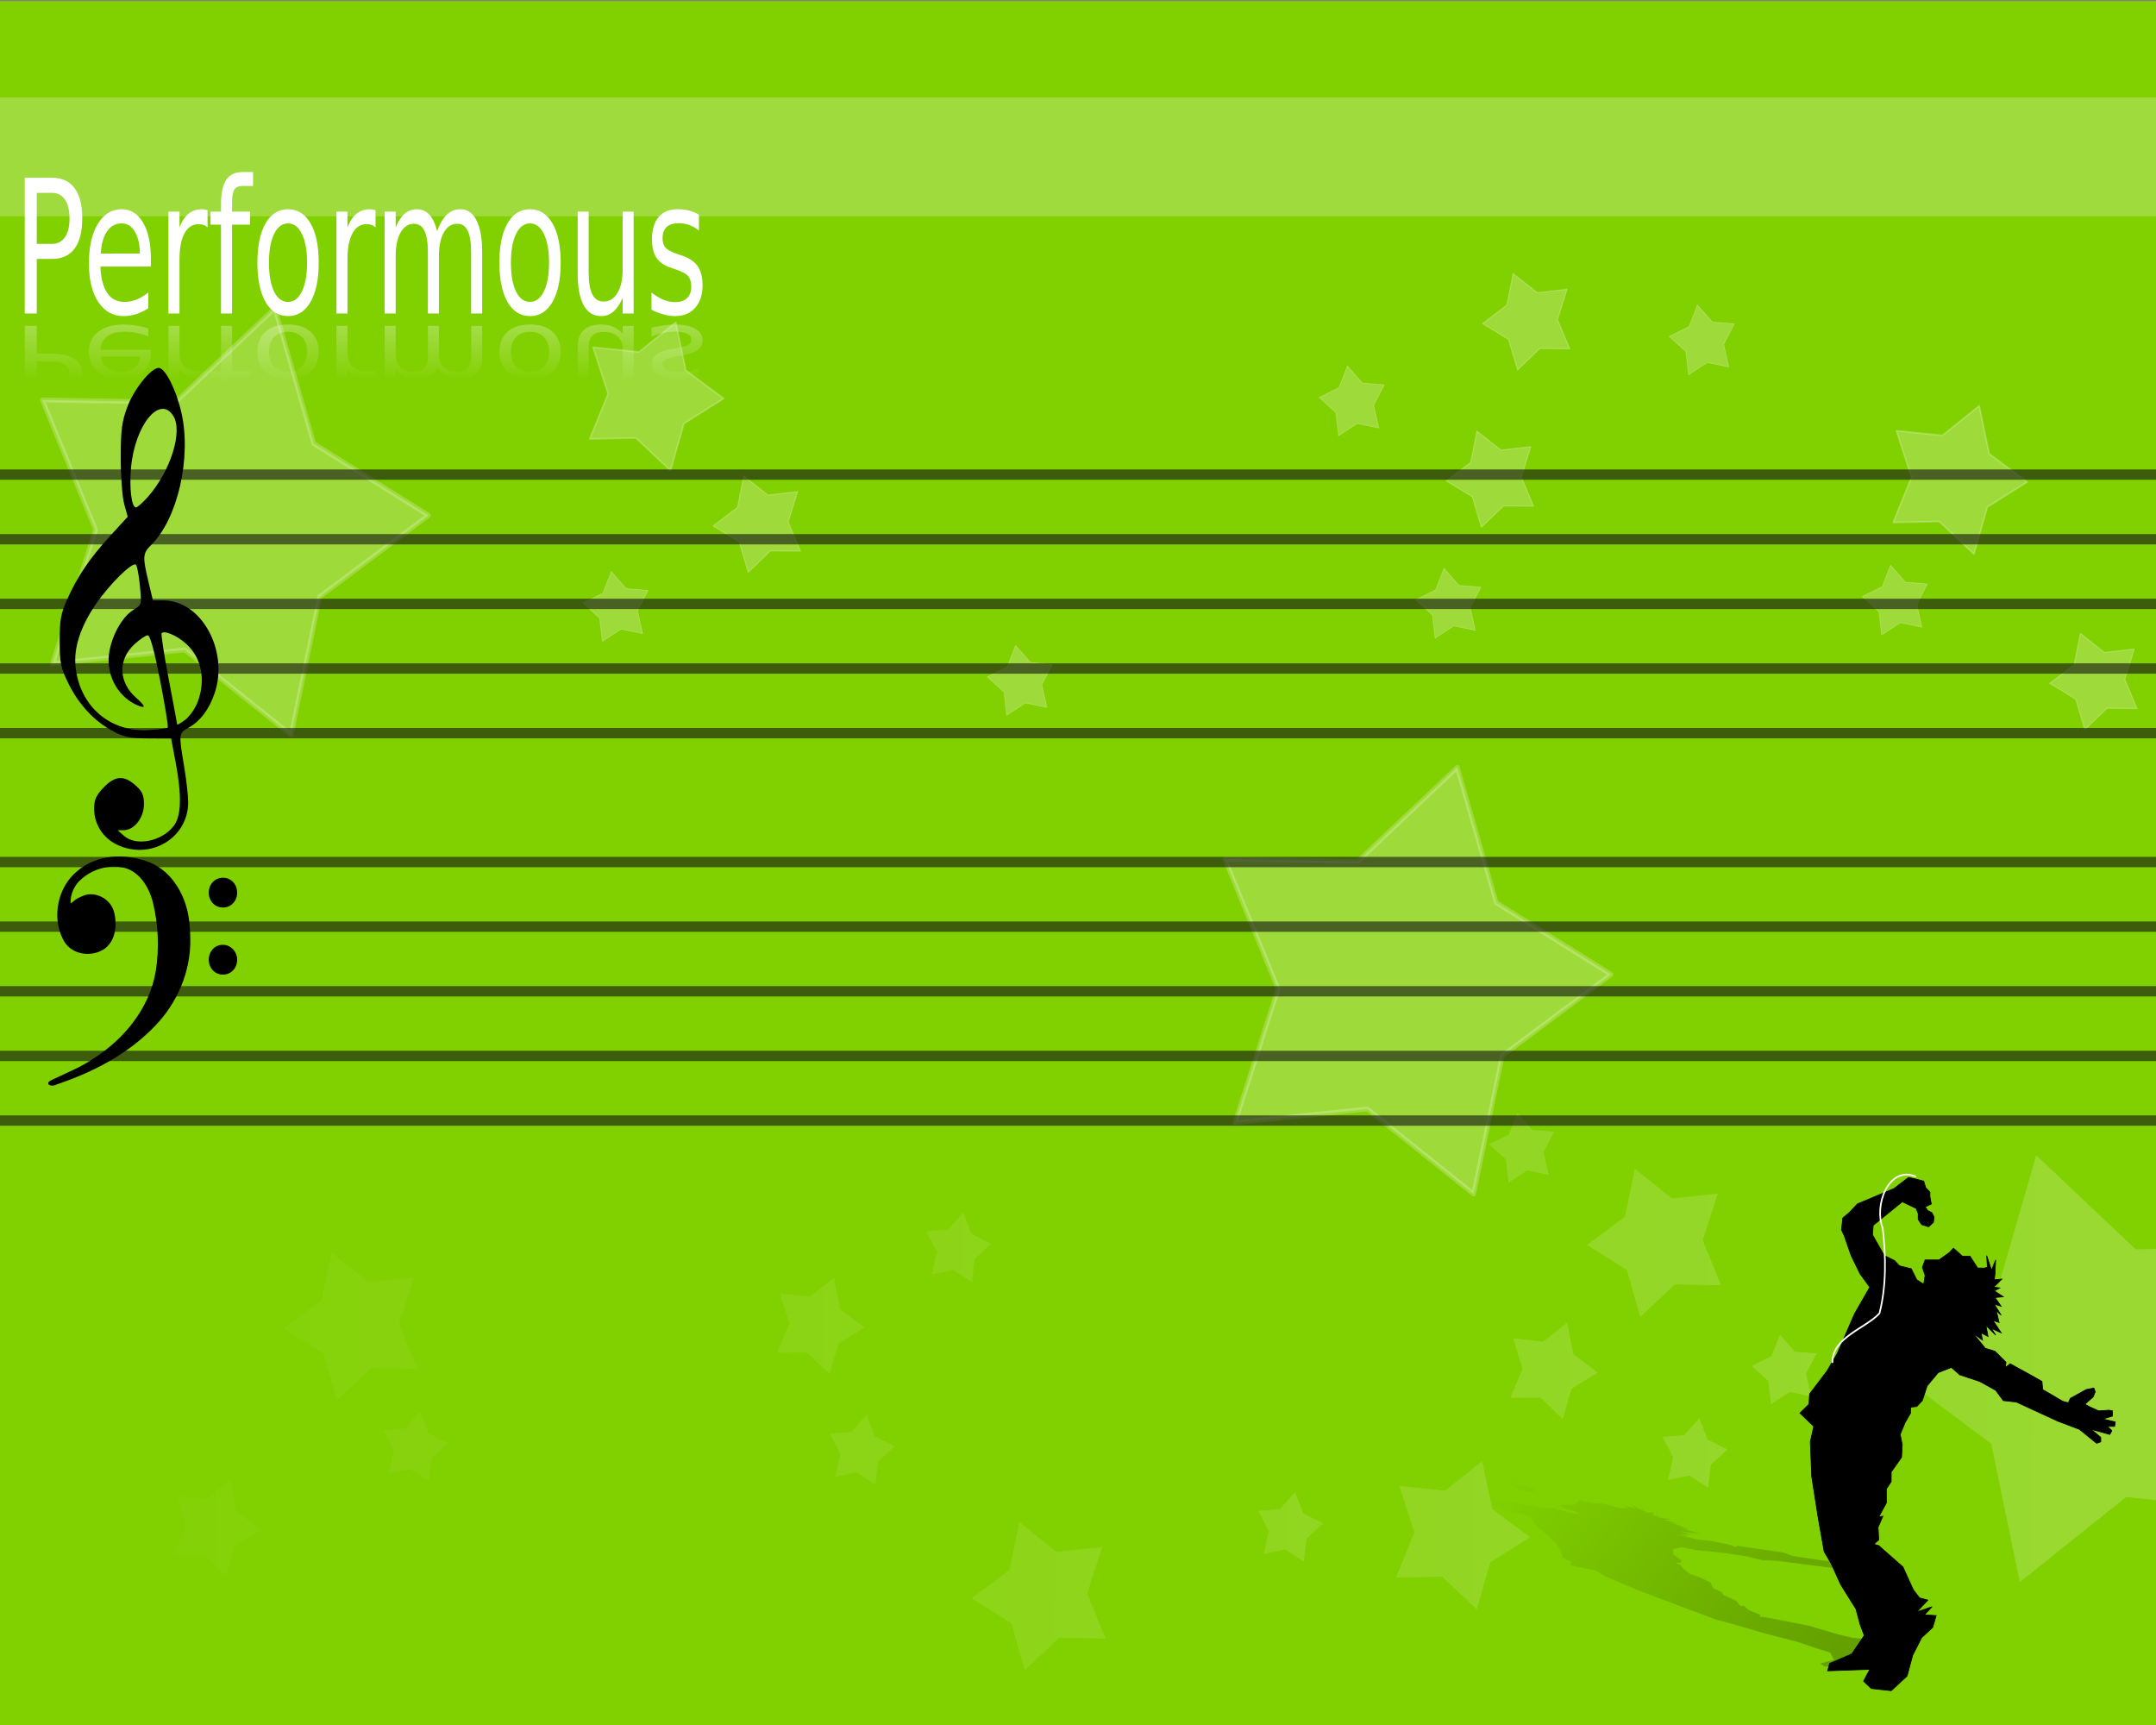 <?xml version="1.0" encoding="UTF-8" standalone="no"?>
<!-- Created with Sodipodi ("http://www.sodipodi.com/") -->
<svg
   xmlns:dc="http://purl.org/dc/elements/1.1/"
   xmlns:cc="http://creativecommons.org/ns#"
   xmlns:rdf="http://www.w3.org/1999/02/22-rdf-syntax-ns#"
   xmlns:svg="http://www.w3.org/2000/svg"
   xmlns="http://www.w3.org/2000/svg"
   xmlns:xlink="http://www.w3.org/1999/xlink"
   xmlns:sodipodi="http://sodipodi.sourceforge.net/DTD/sodipodi-0.dtd"
   xmlns:inkscape="http://www.inkscape.org/namespaces/inkscape"
   version="1.0"
   x="0"
   y="0"
   width="1000"
   height="800"
   id="svg559"
   sodipodi:version="0.32"
   inkscape:version="0.46"
   sodipodi:docname="practice_bg.svg"
   sodipodi:docbase="/root/USNG/branches/hacking/themes/lima"
   inkscape:output_extension="org.inkscape.output.svg.inkscape">
  <rect width="100%" height="100%" fill="#808080" stroke="none"/>
  <sodipodi:namedview
     inkscape:window-height="1125"
     inkscape:window-width="1920"
     inkscape:pageshadow="2"
     inkscape:pageopacity="0.0"
     guidetolerance="10.0"
     gridtolerance="10.0"
     objecttolerance="10.0"
     borderopacity="1.0"
     bordercolor="#666666"
     pagecolor="#ffffff"
     id="base"
     inkscape:zoom="1.1162768"
     inkscape:cx="523.74907"
     inkscape:cy="399.5087"
     inkscape:window-x="0"
     inkscape:window-y="25"
     inkscape:current-layer="svg559"
     width="1000px"
     height="800px"
     showgrid="true" />
  <defs
     id="defs561">
    <inkscape:perspective
       sodipodi:type="inkscape:persp3d"
       inkscape:vp_x="0 : 400 : 1"
       inkscape:vp_y="0 : 1000 : 0"
       inkscape:vp_z="1000 : 400 : 1"
       inkscape:persp3d-origin="500 : 266.66667 : 1"
       id="perspective80" />
    <linearGradient
       inkscape:collect="always"
       xlink:href="#linearGradient6499"
       id="linearGradient3248"
       x1="311.957"
       y1="-116.677"
       x2="311.957"
       y2="-276.415"
       gradientUnits="userSpaceOnUse" />
    <linearGradient
       id="linearGradient6499"
       inkscape:collect="always">
      <stop
         id="stop6501"
         offset="0"
         style="stop-color:white;stop-opacity:1;" />
      <stop
         id="stop6503"
         offset="1"
         style="stop-color:white;stop-opacity:0;" />
    </linearGradient>
    <linearGradient
       id="linearGradient3751"
       inkscape:collect="always">
      <stop
         id="stop3753"
         offset="0"
         style="stop-color:black;stop-opacity:1;" />
      <stop
         id="stop3755"
         offset="1"
         style="stop-color:black;stop-opacity:0;" />
    </linearGradient>
    <linearGradient
       inkscape:collect="always"
       xlink:href="#linearGradient3751"
       id="linearGradient2812"
       gradientUnits="userSpaceOnUse"
       gradientTransform="matrix(0.756,0,0,0.756,4.335,31.788)"
       x1="665.121"
       y1="684.162"
       x2="381.28"
       y2="449.806" />
    <linearGradient
       inkscape:collect="always"
       xlink:href="#linearGradient6499"
       id="linearGradient5626"
       gradientUnits="userSpaceOnUse"
       x1="887.619"
       y1="464.492"
       x2="-119.443"
       y2="458.88"
       gradientTransform="matrix(1.247,0,0,1.327,65.964,48.384)" />
    <linearGradient
       gradientTransform="matrix(1.002,0,0,0.617,246.1,616.519)"
       spreadMethod="pad"
       gradientUnits="userSpaceOnUse"
       y2="-29.392"
       x2="553.579"
       y1="-29.392"
       x1="-246.277"
       id="linearGradient3138"
       xlink:href="#linearGradient4175"
       inkscape:collect="always" />
    <linearGradient
       id="linearGradient4175">
      <stop
         style="stop-color:#00fe00;stop-opacity:0;"
         offset="0"
         id="stop4181" />
      <stop
         id="stop3194"
         offset="0.367"
         style="stop-color:#7ffe00;stop-opacity:0.392;" />
      <stop
         id="stop4187"
         offset="0.789"
         style="stop-color:#fefe00;stop-opacity:1;" />
      <stop
         style="stop-color:#feff00;stop-opacity:1;"
         offset="0.844"
         id="stop4188" />
      <stop
         style="stop-color:#fe0000;stop-opacity:1;"
         offset="0.955"
         id="stop4185" />
      <stop
         style="stop-color:#fe0000;stop-opacity:1;"
         offset="1"
         id="stop4183" />
    </linearGradient>
  </defs>
  <rect
     style="color:#000000;fill:#81d000;fill-opacity:1;fill-rule:nonzero;stroke:none;stroke-width:3;stroke-linecap:round;stroke-linejoin:miter;marker:none;marker-start:none;marker-mid:none;marker-end:none;stroke-miterlimit:4;stroke-dasharray:none;stroke-dashoffset:0;stroke-opacity:1;visibility:visible;display:block;overflow:visible"
     id="rect2828"
     width="1003.451"
     height="799.981"
     x="-3.136"
     y="0.501" />
  <path
     style="opacity:0.228;color:#000000;fill:url(#linearGradient5626);fill-opacity:1;fill-rule:nonzero;stroke:none;stroke-width:1.7;stroke-linecap:round;stroke-linejoin:round;marker:none;marker-start:none;marker-mid:none;marker-end:none;stroke-miterlimit:4;stroke-dasharray:none;stroke-dashoffset:0;stroke-opacity:1;visibility:visible;display:block;overflow:visible"
     d="M 703.794,516.131 L 699.897,526.126 L 690.702,530.688 L 698.456,537.739 L 699.663,548.481 L 708.352,542.799 L 718.327,544.872 L 715.95,534.338 L 720.859,524.882 L 710.729,524.052 L 703.794,516.131 z M 944.431,535.748 L 926.313,598.582 L 873.05,631.802 L 923.586,669.585 L 936.833,733.746 L 986.2,694.263 L 1047.606,700.691 L 1027.618,638.521 L 1052.32,578.342 L 990.602,579.379 L 944.431,535.748 z M 758.303,542.011 L 753.667,564.282 L 736.094,577.347 L 754.563,588.96 L 760.797,610.775 L 776.85,595.678 L 798.28,596.093 L 789.747,575.149 L 796.76,553.582 L 775.408,555.78 L 758.303,542.011 z M 446.714,562.292 L 439.778,570.213 L 429.648,571.043 L 434.557,580.54 L 432.18,591.033 L 442.155,589.001 L 450.844,594.641 L 452.052,583.9 L 459.805,576.89 L 450.61,572.287 L 446.714,562.292 z M 153.749,580.748 L 149.112,603.019 L 131.54,616.084 L 150.008,627.696 L 156.242,649.512 L 172.295,634.415 L 193.725,634.83 L 185.192,613.886 L 192.205,592.319 L 170.854,594.517 L 153.749,580.748 z M 386.827,592.568 L 375.606,601.36 L 361.735,599.826 L 366.138,613.886 L 360.449,627.406 L 374.398,627.323 L 384.762,637.236 L 388.931,623.093 L 401.01,615.71 L 389.671,607.084 L 386.827,592.568 z M 726.86,613.429 L 715.677,622.222 L 701.806,620.646 L 706.209,634.747 L 700.521,648.268 L 714.469,648.143 L 724.795,658.097 L 729.003,643.954 L 741.081,636.572 L 729.743,627.945 L 726.86,613.429 z M 825.554,618.904 L 821.658,628.899 L 812.462,633.503 L 820.177,640.512 L 821.424,651.254 L 830.113,645.572 L 840.087,647.646 L 837.71,637.111 L 842.62,627.655 L 832.489,626.826 L 825.554,618.904 z M 194.816,654.655 L 187.88,662.576 L 177.75,663.406 L 182.659,672.862 L 180.283,683.396 L 190.257,681.323 L 198.946,687.005 L 200.193,676.263 L 207.908,669.254 L 198.712,664.65 L 194.816,654.655 z M 401.945,656.148 L 394.97,664.069 L 384.84,664.899 L 389.788,674.355 L 387.412,684.889 L 397.386,682.816 L 406.036,688.498 L 407.283,677.756 L 415.037,670.705 L 405.802,666.143 L 401.945,656.148 z M 788.149,657.641 L 781.214,665.562 L 771.083,666.392 L 776.032,675.848 L 773.655,686.383 L 783.629,684.309 L 792.279,689.991 L 793.526,679.249 L 801.28,672.198 L 792.045,667.636 L 788.149,657.641 z M 687.468,677.59 L 670.363,691.318 L 649.05,689.161 L 656.025,710.728 L 647.492,731.631 L 668.921,731.216 L 684.974,746.354 L 691.247,724.497 L 709.716,712.926 L 692.144,699.862 L 687.468,677.59 z M 106.915,686.424 L 95.732,695.217 L 81.861,693.641 L 86.264,707.742 L 80.576,721.262 L 94.524,721.138 L 104.85,731.092 L 109.058,716.949 L 121.136,709.567 L 109.798,700.94 L 106.915,686.424 z M 600.658,691.899 L 593.722,699.82 L 583.553,700.65 L 588.501,710.106 L 586.124,720.64 L 596.099,718.567 L 604.749,724.249 L 605.996,713.507 L 613.749,706.456 L 604.515,701.894 L 600.658,691.899 z M 472.819,705.875 L 468.182,728.147 L 450.61,741.212 L 469.079,752.824 L 475.313,774.64 L 491.366,759.543 L 512.795,759.958 L 504.262,739.013 L 511.276,717.447 L 489.924,719.645 L 472.819,705.875 z "
     id="path2843" />
  <g
     id="g2320"
     transform="matrix(0.589,0,0,0.627,551.325,421.965)">
    <path
       id="path1939"
       d="M 590.828,258.939 L 579.934,258.939 L 577.756,264.385 L 579.934,270.377 L 578.845,276.912 L 573.399,273.644 L 569.041,265.475 L 559.782,263.296 L 555.97,259.483 L 547.8,255.671 L 538.54,240.42 L 539.085,233.34 L 561.961,215.911 L 572.854,220.813 L 574.488,224.625 L 574.488,228.983 L 577.211,232.795 L 582.658,234.429 L 586.47,231.161 L 587.015,227.349 L 585.381,224.081 L 582.113,222.447 L 579.934,219.723 L 584.836,217.545 L 583.747,212.098 L 583.747,208.83 L 580.479,205.562 L 578.845,200.66 L 572.309,199.026 L 566.863,197.937 L 555.425,206.107 L 526.558,217.545 L 520.022,224.081 L 515.12,227.893 L 514.031,236.608 L 516.21,240.965 L 521.656,255.671 L 528.737,269.287 L 536.362,279.091 L 524.379,298.699 L 510.763,328.11 L 502.593,341.182 L 488.977,358.066 L 488.432,365.692 L 481.351,372.227 L 492.245,382.031 L 489.521,393.469 L 490.611,419.068 L 495.512,448.479 L 500.414,474.623 L 505.861,483.338 L 513.486,499.133 L 525.469,517.106 L 528.737,528.544 L 532.005,536.714 L 522.201,550.33 L 504.772,557.411 L 503.138,562.858 L 536.362,561.768 L 531.46,570.483 L 537.451,575.929 L 553.246,577.563 L 565.773,566.67 L 570.131,551.42 L 577.211,538.348 L 585.926,530.723 L 588.649,522.008 L 579.39,521.464 L 585.381,515.472 L 573.399,519.285 L 582.113,510.57 L 575.577,508.936 L 570.675,502.945 L 562.505,486.061 L 543.442,470.266 L 539.63,469.176 L 543.442,465.908 L 542.898,456.649 L 546.71,448.479 L 543.442,449.024 L 549.434,438.676 L 549.434,428.327 L 553.246,422.881 L 553.246,415.8 L 561.416,404.907 L 561.961,395.648 L 560.327,388.022 L 564.139,379.308 L 568.497,372.227 L 568.497,367.87 L 573.399,367.326 L 577.756,362.968 L 581.568,352.075 L 590.283,342.271 L 600.631,338.459 L 607.167,343.905 L 622.962,348.807 L 635.489,355.343 L 641.481,362.968 L 651.829,364.058 L 684.509,378.219 L 701.393,384.21 L 715.009,394.558 L 718.277,393.469 L 718.277,390.201 L 710.652,384.21 L 725.358,388.022 L 726.992,385.299 L 723.724,382.031 L 729.171,382.031 L 729.715,378.763 L 719.911,376.585 L 727.536,374.406 L 727.536,370.593 L 724.813,370.049 L 716.643,370.593 L 710.108,367.87 L 705.75,365.692 L 712.286,360.245 L 713.92,356.432 L 712.831,353.709 L 706.84,354.798 L 694.312,361.334 L 692.678,364.602 L 688.321,363.513 L 672.526,354.798 L 671.981,348.807 L 662.722,343.905 L 646.927,335.735 L 643.115,338.459 L 643.659,334.646 L 634.945,326.476 L 627.32,324.298 L 620.239,316.128 L 618.06,313.404 L 625.141,318.306 L 624.052,312.86 L 629.498,315.583 L 627.864,307.413 L 635.489,314.494 L 632.222,309.592 L 639.847,312.86 L 633.311,303.601 L 638.213,305.235 L 636.034,296.52 L 639.847,299.788 L 634.4,291.618 L 639.847,293.252 L 634.945,286.716 L 641.481,286.172 L 634.4,281.814 L 638.757,279.636 L 633.856,279.091 L 640.391,273.1 L 634.4,273.644 L 634.945,269.832 L 635.489,258.939 L 632.222,266.564 L 628.409,255.671 L 628.954,264.385 L 626.775,264.93 L 621.328,264.93 L 615.337,256.215 L 609.346,256.215 L 602.265,250.224 L 598.997,253.492 L 590.828,258.939 z "
       style="fill:#000000;fill-opacity:1;fill-rule:evenodd;stroke:#000000;stroke-width:0.539px;stroke-linecap:butt;stroke-linejoin:miter;stroke-opacity:1" />
    <path
       style="opacity:0.228;fill:url(#linearGradient2812);fill-opacity:1;fill-rule:evenodd;stroke:none;stroke-width:0.448px;stroke-linecap:butt;stroke-linejoin:miter;stroke-opacity:1"
       d="M 303.613,440.157 L 292.713,440.157 L 295.641,442.298 L 303.439,444.654 L 308.479,447.224 L 299.964,445.939 L 287.942,442.727 L 276.633,441.87 L 269.243,440.371 L 257.492,438.872 L 233.925,432.875 L 227.83,430.09 L 234.376,423.237 L 249.873,425.164 L 255.084,426.664 L 259.17,428.377 L 265.47,429.876 L 272.453,430.519 L 273.203,429.234 L 270.173,427.734 L 265.473,426.449 L 260.671,425.807 L 255.937,424.736 L 258.799,423.879 L 252.601,421.737 L 249.536,420.452 L 243.201,419.167 L 236.969,417.24 L 228.897,416.597 L 222.425,416.169 L 218.641,419.382 L 200.481,423.879 L 200.071,426.449 L 198.741,427.949 L 205.823,431.375 L 212.09,433.089 L 231.331,438.872 L 251.186,444.226 L 268.01,448.081 L 274.408,455.791 L 288.364,467.357 L 292.448,472.497 L 294.656,479.137 L 301.262,482.135 L 300.306,484.705 L 320.401,488.56 L 328.402,493.058 L 353.499,503.124 L 385.986,514.69 L 415.409,524.97 L 429.032,528.397 L 451.475,534.608 L 480.321,541.676 L 494.317,546.174 L 505.249,549.386 L 508.208,554.741 L 497.408,557.525 L 500.881,559.667 L 533.105,559.238 L 536.373,562.665 L 547.476,564.807 L 564.814,565.449 L 567.133,561.166 L 557.192,555.169 L 552.018,550.029 L 553.588,547.03 L 548.14,543.603 L 538.364,543.389 L 538.741,541.033 L 530.326,542.533 L 530.874,539.106 L 522.801,538.463 L 512.277,536.107 L 488.268,529.468 L 454.379,523.257 L 449.543,522.828 L 450.293,521.543 L 441.065,517.902 L 437.218,514.69 L 434.459,514.904 L 430.749,510.835 L 421.045,506.765 L 419.752,504.623 L 413.112,501.839 L 411.071,497.556 L 402.933,493.915 L 394.147,490.916 L 389.79,487.489 L 387.51,484.705 L 383.424,482.992 L 387.818,482.778 L 388.092,481.064 L 381.692,476.781 L 381.218,472.925 L 387.998,471.426 L 399.646,473.568 L 420.048,475.496 L 438.713,478.066 L 451.859,481.064 L 463.236,481.492 L 509.218,487.061 L 531.732,489.417 L 555.063,493.486 L 557.311,493.058 L 554.247,491.773 L 540.998,489.417 L 559.289,490.916 L 558.37,489.845 L 552.035,488.56 L 557.485,488.56 L 554.966,487.275 L 543.112,486.419 L 548.699,485.562 L 545.124,484.063 L 541.888,483.848 L 534.223,484.063 L 525.129,482.992 L 518.726,482.135 L 520.158,479.993 L 518.218,478.494 L 514.574,477.423 L 509.6,477.851 L 503.194,480.422 L 504.624,481.707 L 499.242,481.278 L 475.264,477.851 L 469.1,475.496 L 455.238,473.568 L 431.771,470.355 L 430.509,471.426 L 427.479,469.927 L 411.097,466.714 L 401.423,465.858 L 386.676,462.645 L 381.943,461.574 L 393.625,463.502 L 387.427,461.36 L 395.431,462.431 L 386.134,459.218 L 400.405,462.002 L 392.538,460.075 L 403.233,461.36 L 388.009,457.719 L 394.447,458.362 L 384.094,454.935 L 390.974,456.22 L 377.862,453.007 L 384.844,453.65 L 373.81,451.08 L 379.839,450.865 L 368.668,449.152 L 370.985,448.295 L 365.569,448.081 L 366.491,445.725 L 361.006,445.939 L 357.976,444.44 L 348.305,440.157 L 352.186,443.155 L 338.155,438.872 L 346.873,442.298 L 345.203,442.513 L 339.753,442.513 L 325.585,439.086 L 319.59,439.086 L 306.886,436.73 L 306.681,438.015 L 303.613,440.157 z "
       id="path2864" />
    <path
       sodipodi:nodetypes="cccc"
       id="path3759"
       d="M 572.304,197.153 C 550.979,189.27 539.521,218.804 546.545,235.329 C 549.076,256.188 549.529,278.087 544.004,298.385 C 533.602,309.295 506.608,316.29 506.996,334.599"
       style="fill:none;fill-opacity:0.75;fill-rule:evenodd;stroke:#ffffff;stroke-width:1.285;stroke-linecap:round;stroke-linejoin:round;stroke-miterlimit:4;stroke-dasharray:none;stroke-opacity:1" />
  </g>
  <path
     sodipodi:type="star"
     style="opacity:0.228;color:#000000;fill:#ffffff;fill-opacity:1;fill-rule:nonzero;stroke:#ffffff;stroke-width:1.7;stroke-linecap:round;stroke-linejoin:round;marker:none;marker-start:none;marker-mid:none;marker-end:none;stroke-miterlimit:4;stroke-dasharray:none;stroke-dashoffset:0;stroke-opacity:1;visibility:visible;display:block;overflow:visible"
     id="path5574"
     sodipodi:sides="5"
     sodipodi:cx="141.42136"
     sodipodi:cy="350.13498"
     sodipodi:r1="78.688225"
     sodipodi:r2="45.665279"
     sodipodi:arg1="1.0612041"
     sodipodi:arg2="1.6895226"
     inkscape:flatsided="false"
     inkscape:rounded="0"
     inkscape:randomized="0"
     d="M 179.807,418.825 L 136.012,395.479 L 87.955,407.869 L 96.625,359.003 L 69.991,317.126 L 119.145,310.272 L 150.742,272.001 L 172.45,316.63 L 218.612,334.854 L 182.874,369.291 L 179.807,418.825 z "
     transform="matrix(-1.149,-0.506,-0.475,1.223,429.844,-113.441)" />
  <path
     transform="matrix(-0.272,7.237894e-2,6.799692e-2,0.29,724.311,37.119)"
     d="M 179.807,418.825 L 136.012,395.479 L 87.955,407.869 L 96.625,359.003 L 69.991,317.126 L 119.145,310.272 L 150.742,272.001 L 172.45,316.63 L 218.612,334.854 L 182.874,369.291 L 179.807,418.825 z "
     inkscape:randomized="0"
     inkscape:rounded="0"
     inkscape:flatsided="false"
     sodipodi:arg2="1.6895226"
     sodipodi:arg1="1.0612041"
     sodipodi:r2="45.665279"
     sodipodi:r1="78.688225"
     sodipodi:cy="350.13498"
     sodipodi:cx="141.42136"
     sodipodi:sides="5"
     id="path5580"
     style="opacity:0.228;color:#000000;fill:#ffffff;fill-opacity:1;fill-rule:nonzero;stroke:#ffffff;stroke-width:1.7;stroke-linecap:round;stroke-linejoin:round;marker:none;marker-start:none;marker-mid:none;marker-end:none;stroke-miterlimit:4;stroke-dasharray:none;stroke-dashoffset:0;stroke-opacity:1;visibility:visible;display:block;overflow:visible"
     sodipodi:type="star" />
  <path
     sodipodi:type="star"
     style="opacity:0.228;color:#000000;fill:#ffffff;fill-opacity:1;fill-rule:nonzero;stroke:#ffffff;stroke-width:1.7;stroke-linecap:round;stroke-linejoin:round;marker:none;marker-start:none;marker-mid:none;marker-end:none;stroke-miterlimit:4;stroke-dasharray:none;stroke-dashoffset:0;stroke-opacity:1;visibility:visible;display:block;overflow:visible"
     id="path5582"
     sodipodi:sides="5"
     sodipodi:cx="141.42136"
     sodipodi:cy="350.13498"
     sodipodi:r1="78.688225"
     sodipodi:r2="45.665279"
     sodipodi:arg1="1.0612041"
     sodipodi:arg2="1.6895226"
     inkscape:flatsided="false"
     inkscape:rounded="0"
     inkscape:randomized="0"
     d="M 179.807,418.825 L 136.012,395.479 L 87.955,407.869 L 96.625,359.003 L 69.991,317.126 L 119.145,310.272 L 150.742,272.001 L 172.45,316.63 L 218.612,334.854 L 182.874,369.291 L 179.807,418.825 z "
     transform="matrix(-0.205,1.3225646e-2,1.2424929e-2,0.218,814.833,80.12)" />
  <rect
     style="fill:#a0db3e;fill-opacity:1;stroke:none;stroke-width:5;stroke-linecap:butt;stroke-linejoin:miter;stroke-miterlimit:4;stroke-dasharray:none;stroke-opacity:1"
     id="rect6085"
     width="1006.188"
     height="55.116"
     x="-4.822"
     y="45.195"
     ry="0" />
  <path
     transform="matrix(-0.385,-0.209,-0.196,0.41,424.809,69.43)"
     d="M 179.807,418.825 L 136.012,395.479 L 87.955,407.869 L 96.625,359.003 L 69.991,317.126 L 119.145,310.272 L 150.742,272.001 L 172.45,316.63 L 218.612,334.854 L 182.874,369.291 L 179.807,418.825 z "
     inkscape:randomized="0"
     inkscape:rounded="0"
     inkscape:flatsided="false"
     sodipodi:arg2="1.6895226"
     sodipodi:arg1="1.0612041"
     sodipodi:r2="45.665279"
     sodipodi:r1="78.688225"
     sodipodi:cy="350.13498"
     sodipodi:cx="141.42136"
     sodipodi:sides="5"
     id="path2814"
     style="opacity:0.228;color:#000000;fill:#ffffff;fill-opacity:1;fill-rule:nonzero;stroke:#ffffff;stroke-width:1.7;stroke-linecap:round;stroke-linejoin:round;marker:none;marker-start:none;marker-mid:none;marker-end:none;stroke-miterlimit:4;stroke-dasharray:none;stroke-dashoffset:0;stroke-opacity:1;visibility:visible;display:block;overflow:visible"
     sodipodi:type="star" />
  <path
     transform="matrix(-0.385,-0.209,-0.196,0.41,1029.362,108.16)"
     d="M 179.807,418.825 L 136.012,395.479 L 87.955,407.869 L 96.625,359.003 L 69.991,317.126 L 119.145,310.272 L 150.742,272.001 L 172.45,316.63 L 218.612,334.854 L 182.874,369.291 L 179.807,418.825 z "
     inkscape:randomized="0"
     inkscape:rounded="0"
     inkscape:flatsided="false"
     sodipodi:arg2="1.6895226"
     sodipodi:arg1="1.0612041"
     sodipodi:r2="45.665279"
     sodipodi:r1="78.688225"
     sodipodi:cy="350.13498"
     sodipodi:cx="141.42136"
     sodipodi:sides="5"
     id="path2818"
     style="opacity:0.228;color:#000000;fill:#ffffff;fill-opacity:1;fill-rule:nonzero;stroke:#ffffff;stroke-width:1.7;stroke-linecap:round;stroke-linejoin:round;marker:none;marker-start:none;marker-mid:none;marker-end:none;stroke-miterlimit:4;stroke-dasharray:none;stroke-dashoffset:0;stroke-opacity:1;visibility:visible;display:block;overflow:visible"
     sodipodi:type="star" />
  <path
     sodipodi:type="star"
     style="opacity:0.228;color:#000000;fill:#ffffff;fill-opacity:1;fill-rule:nonzero;stroke:#ffffff;stroke-width:1.7;stroke-linecap:round;stroke-linejoin:round;marker:none;marker-start:none;marker-mid:none;marker-end:none;stroke-miterlimit:4;stroke-dasharray:none;stroke-dashoffset:0;stroke-opacity:1;visibility:visible;display:block;overflow:visible"
     id="path2820"
     sodipodi:sides="5"
     sodipodi:cx="141.42136"
     sodipodi:cy="350.13498"
     sodipodi:r1="78.688225"
     sodipodi:r2="45.665279"
     sodipodi:arg1="1.0612041"
     sodipodi:arg2="1.6895226"
     inkscape:flatsided="false"
     inkscape:rounded="0"
     inkscape:randomized="0"
     d="M 179.807,418.825 L 136.012,395.479 L 87.955,407.869 L 96.625,359.003 L 69.991,317.126 L 119.145,310.272 L 150.742,272.001 L 172.45,316.63 L 218.612,334.854 L 182.874,369.291 L 179.807,418.825 z "
     transform="matrix(-0.272,7.237894e-2,6.799692e-2,0.29,367.457,130.964)" />
  <path
     transform="matrix(-0.272,7.237894e-2,6.799692e-2,0.29,707.518,110.11)"
     d="M 179.807,418.825 L 136.012,395.479 L 87.955,407.869 L 96.625,359.003 L 69.991,317.126 L 119.145,310.272 L 150.742,272.001 L 172.45,316.63 L 218.612,334.854 L 182.874,369.291 L 179.807,418.825 z "
     inkscape:randomized="0"
     inkscape:rounded="0"
     inkscape:flatsided="false"
     sodipodi:arg2="1.6895226"
     sodipodi:arg1="1.0612041"
     sodipodi:r2="45.665279"
     sodipodi:r1="78.688225"
     sodipodi:cy="350.13498"
     sodipodi:cx="141.42136"
     sodipodi:sides="5"
     id="path2822"
     style="opacity:0.228;color:#000000;fill:#ffffff;fill-opacity:1;fill-rule:nonzero;stroke:#ffffff;stroke-width:1.7;stroke-linecap:round;stroke-linejoin:round;marker:none;marker-start:none;marker-mid:none;marker-end:none;stroke-miterlimit:4;stroke-dasharray:none;stroke-dashoffset:0;stroke-opacity:1;visibility:visible;display:block;overflow:visible"
     sodipodi:type="star" />
  <path
     sodipodi:type="star"
     style="opacity:0.228;color:#000000;fill:#ffffff;fill-opacity:1;fill-rule:nonzero;stroke:#ffffff;stroke-width:1.7;stroke-linecap:round;stroke-linejoin:round;marker:none;marker-start:none;marker-mid:none;marker-end:none;stroke-miterlimit:4;stroke-dasharray:none;stroke-dashoffset:0;stroke-opacity:1;visibility:visible;display:block;overflow:visible"
     id="path2824"
     sodipodi:sides="5"
     sodipodi:cx="141.42136"
     sodipodi:cy="350.13498"
     sodipodi:r1="78.688225"
     sodipodi:r2="45.665279"
     sodipodi:arg1="1.0612041"
     sodipodi:arg2="1.6895226"
     inkscape:flatsided="false"
     inkscape:rounded="0"
     inkscape:randomized="0"
     d="M 179.807,418.825 L 136.012,395.479 L 87.955,407.869 L 96.625,359.003 L 69.991,317.126 L 119.145,310.272 L 150.742,272.001 L 172.45,316.63 L 218.612,334.854 L 182.874,369.291 L 179.807,418.825 z "
     transform="matrix(-0.272,7.237894e-2,6.799692e-2,0.29,987.403,203.955)" />
  <path
     transform="matrix(-0.205,1.3225646e-2,1.2424929e-2,0.218,311.04,203.757)"
     d="M 179.807,418.825 L 136.012,395.479 L 87.955,407.869 L 96.625,359.003 L 69.991,317.126 L 119.145,310.272 L 150.742,272.001 L 172.45,316.63 L 218.612,334.854 L 182.874,369.291 L 179.807,418.825 z "
     inkscape:randomized="0"
     inkscape:rounded="0"
     inkscape:flatsided="false"
     sodipodi:arg2="1.6895226"
     sodipodi:arg1="1.0612041"
     sodipodi:r2="45.665279"
     sodipodi:r1="78.688225"
     sodipodi:cy="350.13498"
     sodipodi:cx="141.42136"
     sodipodi:sides="5"
     id="path2826"
     style="opacity:0.228;color:#000000;fill:#ffffff;fill-opacity:1;fill-rule:nonzero;stroke:#ffffff;stroke-width:1.7;stroke-linecap:round;stroke-linejoin:round;marker:none;marker-start:none;marker-mid:none;marker-end:none;stroke-miterlimit:4;stroke-dasharray:none;stroke-dashoffset:0;stroke-opacity:1;visibility:visible;display:block;overflow:visible"
     sodipodi:type="star" />
  <path
     sodipodi:type="star"
     style="opacity:0.228;color:#000000;fill:#ffffff;fill-opacity:1;fill-rule:nonzero;stroke:#ffffff;stroke-width:1.7;stroke-linecap:round;stroke-linejoin:round;marker:none;marker-start:none;marker-mid:none;marker-end:none;stroke-miterlimit:4;stroke-dasharray:none;stroke-dashoffset:0;stroke-opacity:1;visibility:visible;display:block;overflow:visible"
     id="path2828"
     sodipodi:sides="5"
     sodipodi:cx="141.42136"
     sodipodi:cy="350.13498"
     sodipodi:r1="78.688225"
     sodipodi:r2="45.665279"
     sodipodi:arg1="1.0612041"
     sodipodi:arg2="1.6895226"
     inkscape:flatsided="false"
     inkscape:rounded="0"
     inkscape:randomized="0"
     d="M 179.807,418.825 L 136.012,395.479 L 87.955,407.869 L 96.625,359.003 L 69.991,317.126 L 119.145,310.272 L 150.742,272.001 L 172.45,316.63 L 218.612,334.854 L 182.874,369.291 L 179.807,418.825 z "
     transform="matrix(-0.205,1.3225646e-2,1.2424929e-2,0.218,652.5,108.422)" />
  <path
     transform="matrix(-0.205,1.3225646e-2,1.2424929e-2,0.218,697.281,202.268)"
     d="M 179.807,418.825 L 136.012,395.479 L 87.955,407.869 L 96.625,359.003 L 69.991,317.126 L 119.145,310.272 L 150.742,272.001 L 172.45,316.63 L 218.612,334.854 L 182.874,369.291 L 179.807,418.825 z "
     inkscape:randomized="0"
     inkscape:rounded="0"
     inkscape:flatsided="false"
     sodipodi:arg2="1.6895226"
     sodipodi:arg1="1.0612041"
     sodipodi:r2="45.665279"
     sodipodi:r1="78.688225"
     sodipodi:cy="350.13498"
     sodipodi:cx="141.42136"
     sodipodi:sides="5"
     id="path2830"
     style="opacity:0.228;color:#000000;fill:#ffffff;fill-opacity:1;fill-rule:nonzero;stroke:#ffffff;stroke-width:1.7;stroke-linecap:round;stroke-linejoin:round;marker:none;marker-start:none;marker-mid:none;marker-end:none;stroke-miterlimit:4;stroke-dasharray:none;stroke-dashoffset:0;stroke-opacity:1;visibility:visible;display:block;overflow:visible"
     sodipodi:type="star" />
  <path
     sodipodi:type="star"
     style="opacity:0.228;color:#000000;fill:#ffffff;fill-opacity:1;fill-rule:nonzero;stroke:#ffffff;stroke-width:1.7;stroke-linecap:round;stroke-linejoin:round;marker:none;marker-start:none;marker-mid:none;marker-end:none;stroke-miterlimit:4;stroke-dasharray:none;stroke-dashoffset:0;stroke-opacity:1;visibility:visible;display:block;overflow:visible"
     id="path2832"
     sodipodi:sides="5"
     sodipodi:cx="141.42136"
     sodipodi:cy="350.13498"
     sodipodi:r1="78.688225"
     sodipodi:r2="45.665279"
     sodipodi:arg1="1.0612041"
     sodipodi:arg2="1.6895226"
     inkscape:flatsided="false"
     inkscape:rounded="0"
     inkscape:randomized="0"
     d="M 179.807,418.825 L 136.012,395.479 L 87.955,407.869 L 96.625,359.003 L 69.991,317.126 L 119.145,310.272 L 150.742,272.001 L 172.45,316.63 L 218.612,334.854 L 182.874,369.291 L 179.807,418.825 z "
     transform="matrix(-0.205,1.3225646e-2,1.2424929e-2,0.218,498.563,238.018)" />
  <path
     sodipodi:type="star"
     style="opacity:0.228;color:#000000;fill:#ffffff;fill-opacity:1;fill-rule:nonzero;stroke:#ffffff;stroke-width:1.7;stroke-linecap:round;stroke-linejoin:round;marker:none;marker-start:none;marker-mid:none;marker-end:none;stroke-miterlimit:4;stroke-dasharray:none;stroke-dashoffset:0;stroke-opacity:1;visibility:visible;display:block;overflow:visible"
     id="path2834"
     sodipodi:sides="5"
     sodipodi:cx="141.42136"
     sodipodi:cy="350.13498"
     sodipodi:r1="78.688225"
     sodipodi:r2="45.665279"
     sodipodi:arg1="1.0612041"
     sodipodi:arg2="1.6895226"
     inkscape:flatsided="false"
     inkscape:rounded="0"
     inkscape:randomized="0"
     d="M 179.807,418.825 L 136.012,395.479 L 87.955,407.869 L 96.625,359.003 L 69.991,317.126 L 119.145,310.272 L 150.742,272.001 L 172.45,316.63 L 218.612,334.854 L 182.874,369.291 L 179.807,418.825 z "
     transform="matrix(-0.205,1.3225646e-2,1.2424929e-2,0.218,904.397,200.778)" />
  <g
     id="g2836"
     transform="matrix(1.247,0,0,1.199,1.204,52.247)">
    <path
       sodipodi:nodetypes="cc"
       id="path2327"
       d="M 0,165 L 800,165"
       style="fill:none;fill-opacity:1;fill-rule:evenodd;stroke:#141414;stroke-width:4;stroke-linecap:square;stroke-linejoin:miter;stroke-miterlimit:4;stroke-dasharray:none;stroke-opacity:0.612" />
    <path
       sodipodi:nodetypes="cc"
       id="path3298"
       d="M 0,140 L 800,140"
       style="fill:none;fill-opacity:1;fill-rule:evenodd;stroke:#141414;stroke-width:4;stroke-linecap:square;stroke-linejoin:miter;stroke-miterlimit:4;stroke-dasharray:none;stroke-opacity:0.612" />
    <path
       sodipodi:nodetypes="cc"
       id="path3302"
       d="M 0,190 L 800,190"
       style="fill:none;fill-opacity:1;fill-rule:evenodd;stroke:#141414;stroke-width:4;stroke-linecap:square;stroke-linejoin:miter;stroke-miterlimit:4;stroke-dasharray:none;stroke-opacity:0.612" />
    <path
       sodipodi:nodetypes="cc"
       id="path3306"
       d="M 0,240 L 800,240"
       style="fill:none;fill-opacity:1;fill-rule:evenodd;stroke:#141414;stroke-width:4;stroke-linecap:square;stroke-linejoin:miter;stroke-miterlimit:4;stroke-dasharray:none;stroke-opacity:0.612" />
    <path
       sodipodi:nodetypes="cc"
       id="path3304"
       d="M 0,215 L 800,215"
       style="fill:none;fill-opacity:1;fill-rule:evenodd;stroke:#141414;stroke-width:4;stroke-linecap:square;stroke-linejoin:miter;stroke-miterlimit:4;stroke-dasharray:none;stroke-opacity:0.612" />
  </g>
  <path
     sodipodi:type="star"
     style="opacity:0.228;color:#000000;fill:#ffffff;fill-opacity:1;fill-rule:nonzero;stroke:#ffffff;stroke-width:1.7;stroke-linecap:round;stroke-linejoin:round;marker:none;marker-start:none;marker-mid:none;marker-end:none;stroke-miterlimit:4;stroke-dasharray:none;stroke-dashoffset:0;stroke-opacity:1;visibility:visible;display:block;overflow:visible"
     id="path2197"
     sodipodi:sides="5"
     sodipodi:cx="141.42136"
     sodipodi:cy="350.13498"
     sodipodi:r1="78.688225"
     sodipodi:r2="45.665279"
     sodipodi:arg1="1.0612041"
     sodipodi:arg2="1.6895226"
     inkscape:flatsided="false"
     inkscape:rounded="0"
     inkscape:randomized="0"
     d="M 179.807,418.825 L 136.012,395.479 L 87.955,407.869 L 96.625,359.003 L 69.991,317.126 L 119.145,310.272 L 150.742,272.001 L 172.45,316.63 L 218.612,334.854 L 182.874,369.291 L 179.807,418.825 z "
     transform="matrix(-1.149,-0.506,-0.475,1.223,978.317,99.475)" />
  <g
     id="g2209"
     transform="matrix(1.247,0,0,1.199,0.76,231.92)">
    <path
       sodipodi:nodetypes="cc"
       id="path2211"
       d="M 0,165 L 800,165"
       style="fill:none;fill-opacity:1;fill-rule:evenodd;stroke:#141414;stroke-width:4;stroke-linecap:square;stroke-linejoin:miter;stroke-miterlimit:4;stroke-dasharray:none;stroke-opacity:0.612" />
    <path
       sodipodi:nodetypes="cc"
       id="path2213"
       d="M 0,140 L 800,140"
       style="fill:none;fill-opacity:1;fill-rule:evenodd;stroke:#141414;stroke-width:4;stroke-linecap:square;stroke-linejoin:miter;stroke-miterlimit:4;stroke-dasharray:none;stroke-opacity:0.612" />
    <path
       sodipodi:nodetypes="cc"
       id="path2215"
       d="M 0,190 L 800,190"
       style="fill:none;fill-opacity:1;fill-rule:evenodd;stroke:#141414;stroke-width:4;stroke-linecap:square;stroke-linejoin:miter;stroke-miterlimit:4;stroke-dasharray:none;stroke-opacity:0.612" />
    <path
       sodipodi:nodetypes="cc"
       id="path2217"
       d="M 0,240 L 800,240"
       style="fill:none;fill-opacity:1;fill-rule:evenodd;stroke:#141414;stroke-width:4;stroke-linecap:square;stroke-linejoin:miter;stroke-miterlimit:4;stroke-dasharray:none;stroke-opacity:0.612" />
    <path
       sodipodi:nodetypes="cc"
       id="path2219"
       d="M 0,215 L 800,215"
       style="fill:none;fill-opacity:1;fill-rule:evenodd;stroke:#141414;stroke-width:4;stroke-linecap:square;stroke-linejoin:miter;stroke-miterlimit:4;stroke-dasharray:none;stroke-opacity:0.612" />
  </g>
  <g
     id="g2411"
     transform="matrix(5.073,0,0,5.323,22.2,397.252)">
    <g
       id="g2883"
       style="fill:#000000;fill-opacity:1"
       transform="translate(-230.955,-533.66)">
      <path
         id="path2885"
         style="fill:#000000;fill-opacity:1"
         d="M 248.26,536.802 C 248.268,537.171 248.11,537.541 247.829,537.782 C 247.469,538.111 246.919,538.178 246.47,538.011 C 246.026,537.839 245.697,537.399 245.671,536.921 C 245.638,536.547 245.757,536.155 246.027,535.889 C 246.283,535.617 246.662,535.484 247.031,535.506 C 247.411,535.515 247.778,535.706 248.005,536.01 C 248.18,536.235 248.262,536.52 248.26,536.802 z " />
    </g>
    <g
       id="g2887"
       style="fill:#000000;fill-opacity:1"
       transform="translate(-230.955,-533.66)">
      <path
         id="path2889"
         style="fill:#000000;fill-opacity:1"
         d="M 248.26,542.645 C 248.268,543.015 248.111,543.384 247.829,543.626 C 247.469,543.955 246.919,544.022 246.47,543.855 C 246.025,543.683 245.697,543.242 245.671,542.764 C 245.637,542.39 245.764,542.003 246.027,541.733 C 246.277,541.455 246.661,541.328 247.028,541.35 C 247.512,541.363 247.952,541.693 248.152,542.125 C 248.226,542.287 248.26,542.467 248.26,542.645 z " />
    </g>
    <g
       id="g2891"
       style="fill:#000000;fill-opacity:1"
       transform="translate(-230.955,-533.66)">
      <path
         id="path2893"
         style="fill:#000000;fill-opacity:1"
         d="M 243.979,540.868 C 244.024,543.693 242.764,546.438 240.765,548.404 C 238.275,550.893 235.018,552.475 231.698,553.533 C 231.256,553.772 230.59,553.456 231.286,553.131 C 232.623,552.523 234.013,552 235.246,551.181 C 237.968,549.497 240.265,546.847 240.823,543.619 C 241.148,541.654 241.057,539.608 240.565,537.679 C 240.204,536.26 239.22,534.795 237.664,534.586 C 236.251,534.37 234.749,534.859 233.741,535.881 C 233.475,536.15 232.959,536.894 233.044,537.747 C 233.646,537.275 233.605,537.327 234.099,537.107 C 235.236,536.6 236.743,537.321 237.027,538.573 C 237.329,539.723 237.096,541.186 235.96,541.8 C 234.775,542.444 233.026,542.177 232.364,540.909 C 231.269,538.954 231.871,536.282 233.642,534.926 C 235.445,533.429 238.076,533.371 240.2,534.139 C 242.384,534.951 243.686,537.215 243.897,539.457 C 243.954,539.925 243.979,540.397 243.979,540.868 z " />
    </g>
  </g>
  <g
     id="g3252"
     transform="matrix(0.654,0,0,0.654,-40.966,17.468)">
    <path
       id="text2444"
       d="M 88.734,110.056 L 88.734,146.211 L 99.48,146.211 C 103.457,146.211 106.531,144.643 108.703,141.507 C 110.875,138.37 111.961,133.902 111.961,128.101 C 111.961,122.344 110.875,117.897 108.703,114.76 C 106.531,111.624 103.457,110.056 99.48,110.056 L 88.734,110.056 M 80.188,99.357 L 99.48,99.357 C 106.56,99.357 111.904,101.806 115.515,106.704 C 119.153,111.559 120.972,118.692 120.972,128.101 C 120.972,137.597 119.153,144.772 115.515,149.627 C 111.904,154.482 106.56,156.91 99.48,156.91 L 88.734,156.91 L 88.734,195.579 L 80.188,195.579 L 80.188,99.357 M 169.626,156.523 L 169.626,162.324 L 133.834,162.324 C 134.172,170.487 135.78,176.717 138.657,181.014 C 141.562,185.267 145.595,187.394 150.757,187.394 C 153.746,187.394 156.637,186.836 159.43,185.718 C 162.25,184.601 165.042,182.926 167.806,180.691 L 167.806,191.905 C 165.014,193.71 162.151,195.085 159.218,196.03 C 156.285,196.975 153.309,197.448 150.291,197.448 C 142.732,197.448 136.739,194.097 132.311,187.394 C 127.911,180.691 125.711,171.626 125.711,160.197 C 125.711,148.381 127.798,139.015 131.972,132.097 C 136.175,125.137 141.83,121.656 148.937,121.656 C 155.312,121.656 160.346,124.793 164.041,131.066 C 167.764,137.296 169.626,145.782 169.626,156.523 M 161.841,153.043 C 161.785,146.555 160.586,141.378 158.245,137.511 C 155.932,133.644 152.858,131.71 149.022,131.71 C 144.678,131.71 141.195,133.579 138.572,137.317 C 135.977,141.055 134.482,146.319 134.088,153.107 L 161.841,153.043 M 209.86,134.482 C 208.985,133.708 208.027,133.15 206.983,132.806 C 205.968,132.419 204.839,132.226 203.598,132.226 C 199.198,132.226 195.814,134.417 193.445,138.8 C 191.104,143.139 189.933,149.391 189.933,157.554 L 189.933,195.579 L 182.106,195.579 L 182.106,123.397 L 189.933,123.397 L 189.933,134.611 C 191.569,130.228 193.698,126.984 196.322,124.879 C 198.945,122.731 202.132,121.656 205.883,121.656 C 206.419,121.656 207.011,121.721 207.66,121.85 C 208.309,121.936 209.028,122.086 209.818,122.301 L 209.86,134.482 M 242.098,95.297 L 242.098,105.158 L 234.652,105.158 C 231.86,105.158 229.913,106.017 228.814,107.735 C 227.742,109.454 227.206,112.548 227.206,117.016 L 227.206,123.397 L 240.025,123.397 L 240.025,132.613 L 227.206,132.613 L 227.206,195.579 L 219.379,195.579 L 219.379,132.613 L 211.933,132.613 L 211.933,123.397 L 219.379,123.397 L 219.379,118.37 C 219.379,110.335 220.606,104.492 223.06,100.839 C 225.514,97.144 229.406,95.297 234.737,95.297 L 242.098,95.297 M 266.932,131.71 C 262.758,131.71 259.458,134.202 257.032,139.186 C 254.607,144.128 253.394,150.916 253.394,159.552 C 253.394,168.188 254.593,174.998 256.99,179.982 C 259.416,184.924 262.73,187.394 266.932,187.394 C 271.078,187.394 274.364,184.902 276.79,179.918 C 279.216,174.934 280.428,168.145 280.428,159.552 C 280.428,151.002 279.216,144.235 276.79,139.251 C 274.364,134.224 271.078,131.71 266.932,131.71 M 266.932,121.656 C 273.702,121.656 279.018,125.008 282.882,131.71 C 286.746,138.413 288.678,147.694 288.678,159.552 C 288.678,171.368 286.746,180.648 282.882,187.394 C 279.018,194.097 273.702,197.448 266.932,197.448 C 260.135,197.448 254.804,194.097 250.94,187.394 C 247.104,180.648 245.186,171.368 245.186,159.552 C 245.186,147.694 247.104,138.413 250.94,131.71 C 254.804,125.008 260.135,121.656 266.932,121.656 M 328.997,134.482 C 328.123,133.708 327.164,133.15 326.12,132.806 C 325.105,132.419 323.977,132.226 322.736,132.226 C 318.336,132.226 314.951,134.417 312.582,138.8 C 310.241,143.139 309.07,149.391 309.07,157.554 L 309.07,195.579 L 301.244,195.579 L 301.244,123.397 L 309.07,123.397 L 309.07,134.611 C 310.706,130.228 312.836,126.984 315.459,124.879 C 318.082,122.731 321.269,121.656 325.02,121.656 C 325.556,121.656 326.148,121.721 326.797,121.85 C 327.446,121.936 328.165,122.086 328.955,122.301 L 328.997,134.482 M 372.616,137.253 C 374.562,131.925 376.889,127.994 379.597,125.459 C 382.304,122.924 385.491,121.656 389.158,121.656 C 394.094,121.656 397.902,124.299 400.581,129.584 C 403.26,134.825 404.6,142.302 404.6,152.012 L 404.6,195.579 L 396.773,195.579 L 396.773,152.398 C 396.773,145.481 395.97,140.347 394.362,136.995 C 392.754,133.644 390.3,131.968 387,131.968 C 382.967,131.968 379.78,134.009 377.439,138.091 C 375.098,142.173 373.927,147.737 373.927,154.783 L 373.927,195.579 L 366.101,195.579 L 366.101,152.398 C 366.101,145.438 365.297,140.304 363.689,136.995 C 362.081,133.644 359.599,131.968 356.243,131.968 C 352.266,131.968 349.107,134.031 346.766,138.155 C 344.425,142.237 343.255,147.78 343.255,154.783 L 343.255,195.579 L 335.428,195.579 L 335.428,123.397 L 343.255,123.397 L 343.255,134.611 C 345.032,130.185 347.161,126.92 349.643,124.814 C 352.125,122.709 355.073,121.656 358.485,121.656 C 361.926,121.656 364.845,122.988 367.243,125.652 C 369.669,128.316 371.46,132.183 372.616,137.253 M 438.531,131.71 C 434.356,131.71 431.056,134.202 428.631,139.186 C 426.205,144.128 424.992,150.916 424.992,159.552 C 424.992,168.188 426.191,174.998 428.588,179.982 C 431.014,184.924 434.328,187.394 438.531,187.394 C 442.677,187.394 445.963,184.902 448.388,179.918 C 450.814,174.934 452.027,168.145 452.027,159.552 C 452.027,151.002 450.814,144.235 448.388,139.251 C 445.963,134.224 442.677,131.71 438.531,131.71 M 438.531,121.656 C 445.3,121.656 450.616,125.008 454.481,131.71 C 458.345,138.413 460.277,147.694 460.277,159.552 C 460.277,171.368 458.345,180.648 454.481,187.394 C 450.616,194.097 445.3,197.448 438.531,197.448 C 431.733,197.448 426.403,194.097 422.539,187.394 C 418.703,180.648 416.785,171.368 416.785,159.552 C 416.785,147.694 418.703,138.413 422.539,131.71 C 426.403,125.008 431.733,121.656 438.531,121.656 M 472.334,167.093 L 472.334,123.397 L 480.119,123.397 L 480.119,166.642 C 480.119,173.473 480.993,178.608 482.742,182.045 C 484.49,185.439 487.114,187.136 490.611,187.136 C 494.813,187.136 498.127,185.095 500.553,181.014 C 503.007,176.932 504.234,171.368 504.234,164.321 L 504.234,123.397 L 512.018,123.397 L 512.018,195.579 L 504.234,195.579 L 504.234,184.494 C 502.344,188.876 500.144,192.142 497.634,194.29 C 495.152,196.395 492.261,197.448 488.961,197.448 C 483.517,197.448 479.385,194.87 476.565,189.714 C 473.744,184.558 472.334,177.018 472.334,167.093 M 491.922,121.656 L 491.922,121.656 M 558.345,125.523 L 558.345,136.737 C 556.145,135.019 553.86,133.73 551.491,132.87 C 549.122,132.011 546.668,131.582 544.13,131.581 C 540.266,131.582 537.36,132.484 535.414,134.288 C 533.496,136.093 532.537,138.8 532.537,142.409 C 532.537,145.159 533.228,147.328 534.611,148.918 C 535.993,150.465 538.771,151.947 542.945,153.365 L 545.61,154.267 C 551.139,156.072 555.059,158.629 557.372,161.937 C 559.713,165.202 560.883,169.778 560.883,175.664 C 560.883,182.367 559.135,187.673 555.637,191.583 C 552.168,195.493 547.387,197.448 541.295,197.448 C 538.757,197.448 536.105,197.061 533.341,196.288 C 530.605,195.558 527.714,194.44 524.668,192.937 L 524.668,180.691 C 527.545,182.969 530.38,184.687 533.172,185.847 C 535.964,186.964 538.728,187.523 541.464,187.523 C 545.131,187.523 547.951,186.578 549.926,184.687 C 551.9,182.754 552.887,180.047 552.887,176.567 C 552.887,173.344 552.168,170.874 550.73,169.155 C 549.319,167.436 546.203,165.782 541.38,164.193 L 538.672,163.226 C 533.849,161.679 530.366,159.316 528.222,156.136 C 526.079,152.914 525.007,148.51 525.007,142.924 C 525.007,136.136 526.586,130.894 529.745,127.199 C 532.904,123.504 537.389,121.656 543.199,121.656 C 546.076,121.656 548.783,121.979 551.322,122.623 C 553.86,123.268 556.201,124.234 558.345,125.523"
       style="font-size:106.941px;font-style:normal;font-variant:normal;font-weight:normal;font-stretch:normal;fill:#ffffff;fill-opacity:1;stroke:none;stroke-width:1px;stroke-linecap:butt;stroke-linejoin:miter;stroke-opacity:1;font-family:Lohit Gujarati;-inkscape-font-specification:Lohit Gujarati" />
    <path
       id="text3222"
       d="M 78.253,-281.223 L 78.253,-260.292 L 87.73,-260.292 C 91.237,-260.292 93.948,-261.2 95.863,-263.016 C 97.778,-264.831 98.736,-267.418 98.736,-270.776 C 98.736,-274.109 97.778,-276.683 95.863,-278.499 C 93.948,-280.315 91.237,-281.223 87.73,-281.223 L 78.253,-281.223 M 70.716,-287.416 L 87.73,-287.416 C 93.973,-287.416 98.686,-285.998 101.87,-283.163 C 105.079,-280.352 106.683,-276.223 106.683,-270.776 C 106.683,-265.279 105.079,-261.125 101.87,-258.315 C 98.686,-255.504 93.973,-254.098 87.73,-254.098 L 78.253,-254.098 L 78.253,-231.713 L 70.716,-231.713 L 70.716,-287.416 M 149.59,-254.322 L 149.59,-250.964 L 118.025,-250.964 C 118.324,-246.239 119.742,-242.632 122.279,-240.145 C 124.841,-237.682 128.398,-236.451 132.949,-236.451 C 135.586,-236.451 138.135,-236.774 140.598,-237.421 C 143.085,-238.068 145.548,-239.038 147.985,-240.331 L 147.985,-233.839 C 145.523,-232.794 142.998,-231.999 140.411,-231.451 C 137.825,-230.904 135.2,-230.631 132.539,-230.631 C 125.873,-230.631 120.587,-232.571 116.682,-236.451 C 112.802,-240.331 110.862,-245.579 110.862,-252.196 C 110.862,-259.036 112.702,-264.458 116.384,-268.463 C 120.09,-272.492 125.077,-274.507 131.345,-274.507 C 136.966,-274.507 141.406,-272.691 144.665,-269.06 C 147.948,-265.453 149.59,-260.541 149.59,-254.322 M 142.725,-256.337 C 142.675,-260.093 141.618,-263.09 139.553,-265.329 C 137.514,-267.567 134.802,-268.687 131.42,-268.687 C 127.589,-268.687 124.517,-267.605 122.204,-265.441 C 119.916,-263.277 118.597,-260.23 118.249,-256.3 L 142.725,-256.337 M 185.071,-267.082 C 184.3,-267.53 183.455,-267.853 182.534,-268.052 C 181.639,-268.276 180.644,-268.388 179.55,-268.388 C 175.669,-268.388 172.684,-267.12 170.595,-264.583 C 168.531,-262.07 167.498,-258.451 167.498,-253.725 L 167.498,-231.713 L 160.596,-231.713 L 160.596,-273.5 L 167.498,-273.5 L 167.498,-267.008 C 168.941,-269.545 170.819,-271.423 173.132,-272.642 C 175.445,-273.885 178.256,-274.507 181.564,-274.507 C 182.037,-274.507 182.559,-274.47 183.131,-274.395 C 183.703,-274.345 184.338,-274.258 185.034,-274.134 L 185.071,-267.082 M 213.502,-289.767 L 213.502,-284.058 L 206.935,-284.058 C 204.473,-284.058 202.756,-283.561 201.786,-282.566 C 200.841,-281.571 200.368,-279.78 200.368,-277.193 L 200.368,-273.5 L 211.673,-273.5 L 211.673,-268.164 L 200.368,-268.164 L 200.368,-231.713 L 193.466,-231.713 L 193.466,-268.164 L 186.9,-268.164 L 186.9,-273.5 L 193.466,-273.5 L 193.466,-276.41 C 193.466,-281.061 194.548,-284.444 196.712,-286.558 C 198.876,-288.697 202.309,-289.767 207.01,-289.767 L 213.502,-289.767 M 235.403,-268.687 C 231.721,-268.687 228.811,-267.244 226.672,-264.359 C 224.533,-261.498 223.463,-257.568 223.463,-252.569 C 223.463,-247.569 224.52,-243.627 226.635,-240.742 C 228.774,-237.881 231.696,-236.451 235.403,-236.451 C 239.059,-236.451 241.957,-237.894 244.096,-240.779 C 246.235,-243.664 247.304,-247.594 247.304,-252.569 C 247.304,-257.519 246.235,-261.436 244.096,-264.321 C 241.957,-267.232 239.059,-268.687 235.403,-268.687 M 235.403,-274.507 C 241.372,-274.507 246.061,-272.567 249.468,-268.687 C 252.876,-264.806 254.58,-259.434 254.58,-252.569 C 254.58,-245.729 252.876,-240.356 249.468,-236.451 C 246.061,-232.571 241.372,-230.631 235.403,-230.631 C 229.408,-230.631 224.707,-232.571 221.299,-236.451 C 217.917,-240.356 216.225,-245.729 216.225,-252.569 C 216.225,-259.434 217.917,-264.806 221.299,-268.687 C 224.707,-272.567 229.408,-274.507 235.403,-274.507 M 290.136,-267.082 C 289.365,-267.53 288.519,-267.853 287.599,-268.052 C 286.704,-268.276 285.709,-268.388 284.614,-268.388 C 280.734,-268.388 277.749,-267.12 275.66,-264.583 C 273.595,-262.07 272.563,-258.451 272.563,-253.725 L 272.563,-231.713 L 265.661,-231.713 L 265.661,-273.5 L 272.563,-273.5 L 272.563,-267.008 C 274.006,-269.545 275.884,-271.423 278.197,-272.642 C 280.51,-273.885 283.321,-274.507 286.629,-274.507 C 287.102,-274.507 287.624,-274.47 288.196,-274.395 C 288.768,-274.345 289.402,-274.258 290.099,-274.134 L 290.136,-267.082 M 328.603,-265.478 C 330.319,-268.562 332.371,-270.838 334.759,-272.306 C 337.147,-273.773 339.957,-274.507 343.191,-274.507 C 347.544,-274.507 350.902,-272.977 353.265,-269.918 C 355.628,-266.883 356.809,-262.555 356.809,-256.934 L 356.809,-231.713 L 349.907,-231.713 L 349.907,-256.71 C 349.907,-260.715 349.198,-263.687 347.78,-265.627 C 346.362,-267.567 344.198,-268.537 341.288,-268.537 C 337.731,-268.537 334.921,-267.356 332.856,-264.993 C 330.792,-262.63 329.759,-259.409 329.759,-255.33 L 329.759,-231.713 L 322.857,-231.713 L 322.857,-256.71 C 322.857,-260.74 322.148,-263.712 320.73,-265.627 C 319.313,-267.567 317.124,-268.537 314.164,-268.537 C 310.657,-268.537 307.871,-267.344 305.806,-264.956 C 303.742,-262.593 302.71,-259.384 302.71,-255.33 L 302.71,-231.713 L 295.807,-231.713 L 295.807,-273.5 L 302.71,-273.5 L 302.71,-267.008 C 304.277,-269.57 306.155,-271.46 308.344,-272.679 C 310.532,-273.898 313.132,-274.507 316.141,-274.507 C 319.176,-274.507 321.75,-273.736 323.864,-272.194 C 326.004,-270.652 327.583,-268.413 328.603,-265.478 M 386.732,-268.687 C 383.05,-268.687 380.14,-267.244 378.001,-264.359 C 375.862,-261.498 374.793,-257.568 374.793,-252.569 C 374.793,-247.569 375.85,-243.627 377.964,-240.742 C 380.103,-237.881 383.026,-236.451 386.732,-236.451 C 390.388,-236.451 393.286,-237.894 395.425,-240.779 C 397.564,-243.664 398.634,-247.594 398.634,-252.569 C 398.634,-257.519 397.564,-261.436 395.425,-264.321 C 393.286,-267.232 390.388,-268.687 386.732,-268.687 M 386.732,-274.507 C 392.701,-274.507 397.39,-272.567 400.798,-268.687 C 404.205,-264.806 405.909,-259.434 405.909,-252.569 C 405.909,-245.729 404.205,-240.356 400.798,-236.451 C 397.39,-232.571 392.701,-230.631 386.732,-230.631 C 380.737,-230.631 376.036,-232.571 372.629,-236.451 C 369.246,-240.356 367.554,-245.729 367.554,-252.569 C 367.554,-259.434 369.246,-264.806 372.629,-268.687 C 376.036,-272.567 380.737,-274.507 386.732,-274.507 M 416.542,-248.204 L 416.542,-273.5 L 423.407,-273.5 L 423.407,-248.465 C 423.407,-244.51 424.179,-241.537 425.721,-239.548 C 427.263,-237.583 429.576,-236.6 432.66,-236.6 C 436.366,-236.6 439.289,-237.782 441.428,-240.145 C 443.592,-242.508 444.674,-245.729 444.674,-249.808 L 444.674,-273.5 L 451.539,-273.5 L 451.539,-231.713 L 444.674,-231.713 L 444.674,-238.13 C 443.008,-235.593 441.068,-233.702 438.854,-232.459 C 436.665,-231.24 434.115,-230.631 431.205,-230.631 C 426.405,-230.631 422.761,-232.123 420.273,-235.108 C 417.786,-238.093 416.542,-242.458 416.542,-248.204 M 433.817,-274.507 L 433.817,-274.507 M 492.394,-272.268 L 492.394,-265.777 C 490.453,-266.771 488.439,-267.518 486.349,-268.015 C 484.26,-268.513 482.096,-268.761 479.857,-268.761 C 476.45,-268.761 473.888,-268.239 472.172,-267.194 C 470.48,-266.15 469.635,-264.583 469.635,-262.493 C 469.635,-260.901 470.244,-259.645 471.463,-258.725 C 472.682,-257.829 475.132,-256.971 478.813,-256.151 L 481.163,-255.628 C 486.038,-254.583 489.496,-253.104 491.535,-251.188 C 493.6,-249.298 494.632,-246.649 494.632,-243.241 C 494.632,-239.361 493.09,-236.289 490.006,-234.026 C 486.946,-231.762 482.73,-230.631 477.358,-230.631 C 475.119,-230.631 472.781,-230.854 470.343,-231.302 C 467.931,-231.725 465.381,-232.372 462.695,-233.242 L 462.695,-240.331 C 465.232,-239.013 467.732,-238.018 470.194,-237.346 C 472.657,-236.7 475.094,-236.376 477.507,-236.376 C 480.74,-236.376 483.228,-236.923 484.969,-238.018 C 486.71,-239.137 487.581,-240.704 487.581,-242.719 C 487.581,-244.584 486.946,-246.015 485.678,-247.01 C 484.434,-248.005 481.686,-248.962 477.432,-249.882 L 475.044,-250.442 C 470.791,-251.338 467.719,-252.706 465.829,-254.546 C 463.939,-256.412 462.993,-258.961 462.993,-262.195 C 462.993,-266.125 464.386,-269.159 467.172,-271.298 C 469.958,-273.437 473.913,-274.507 479.037,-274.507 C 481.574,-274.507 483.962,-274.32 486.2,-273.947 C 488.439,-273.574 490.503,-273.015 492.394,-272.268"
       style="font-size:76.411px;font-style:normal;font-variant:normal;font-weight:normal;font-stretch:normal;fill:url(#linearGradient3248);fill-opacity:1;stroke:none;stroke-width:1px;stroke-linecap:butt;stroke-linejoin:miter;stroke-opacity:1;font-family:Lohit Gujarati;-inkscape-font-specification:Lohit Gujarati"
       transform="scale(1.134,-0.882)" />
  </g>
  <g
     transform="matrix(1.284,0,0,1.348,-322.839,-416.055)"
     id="layer1"
     inkscape:label="Calque 1">
    <path
       id="path2221"
       d="M 293.699,599.255 C 288.616,596.948 285.437,592.186 285.432,586.869 C 285.429,583.821 286.137,582.311 288.829,579.619 C 292.949,575.499 296.151,575.273 300.352,578.808 C 302.833,580.896 303.429,582.163 303.429,585.354 C 303.429,589.931 299.974,594.198 296.224,594.253 L 293.929,594.286 L 296.289,596.253 C 300.698,599.925 310.031,598.083 314.261,592.706 C 316.948,589.29 317.133,582.258 314.841,570.719 L 313.252,562.719 L 305.09,562.69 C 298.257,562.666 296.115,562.234 291.929,560.04 C 285.254,556.541 279.894,551.007 276.12,543.719 C 273.366,538.401 273.01,536.753 272.992,529.219 C 272.975,522.091 273.401,519.796 275.63,515.001 C 279.325,507.053 283.734,500.836 291.183,493.071 L 297.56,486.423 L 296.3,482.071 C 295.606,479.678 295.043,472.544 295.049,466.219 C 295.057,456.557 295.432,453.761 297.397,448.719 C 299.808,442.532 305.968,435.219 308.769,435.219 C 311.104,435.219 315.126,442.807 316.996,450.742 C 320.645,466.226 315.57,487.226 306.024,496.144 C 302.982,498.985 302.891,500.168 305.05,508.764 L 306.672,515.219 L 310.59,515.219 C 324.148,515.219 334.126,532.488 328.986,547.056 C 327.03,552.601 323.865,556.669 319.81,558.853 C 315.928,560.944 315.934,560.898 317.929,572.219 C 318.752,576.894 319.419,582.519 319.411,584.719 C 319.364,597.01 305.732,604.718 293.699,599.255 z M 312.021,558.96 C 312.286,558.695 311.06,551.445 309.297,542.849 C 307.146,532.362 305.664,527.219 304.795,527.219 C 304.082,527.219 301.921,528.604 299.994,530.296 C 293.984,535.573 294.223,543.344 300.558,548.675 C 303.827,551.425 304.227,552.445 301.679,551.525 C 294.462,548.922 289.877,541.521 290.777,533.928 C 291.497,527.849 295.448,520.903 299.544,518.518 C 302.62,516.726 302.629,516.697 301.978,510.219 C 301.618,506.644 300.975,503.369 300.549,502.942 C 299.368,501.757 290.913,509.681 285.999,516.578 C 280.42,524.407 277.971,531.706 278.74,538.205 C 280.345,551.756 291.234,560.637 305.235,559.812 C 308.703,559.608 311.757,559.224 312.021,558.96 z M 322.815,550.212 C 325.804,542.742 324.286,535.058 318.886,530.316 C 315.532,527.371 310.898,525.416 309.822,526.492 C 309.54,526.774 310.686,533.864 312.369,542.246 C 314.052,550.629 315.429,557.682 315.429,557.921 C 315.429,558.16 316.727,557.431 318.315,556.3 C 319.902,555.17 321.927,552.43 322.815,550.212 z M 304.97,479.469 C 313.089,470.619 317.524,457.066 314.041,451.751 C 309.171,444.318 300.131,454.891 298.755,469.63 C 298.101,476.627 298.96,483.219 300.525,483.219 C 301.078,483.219 303.078,481.532 304.97,479.469 z "
       style="fill:#000000" />
  </g>
</svg>
